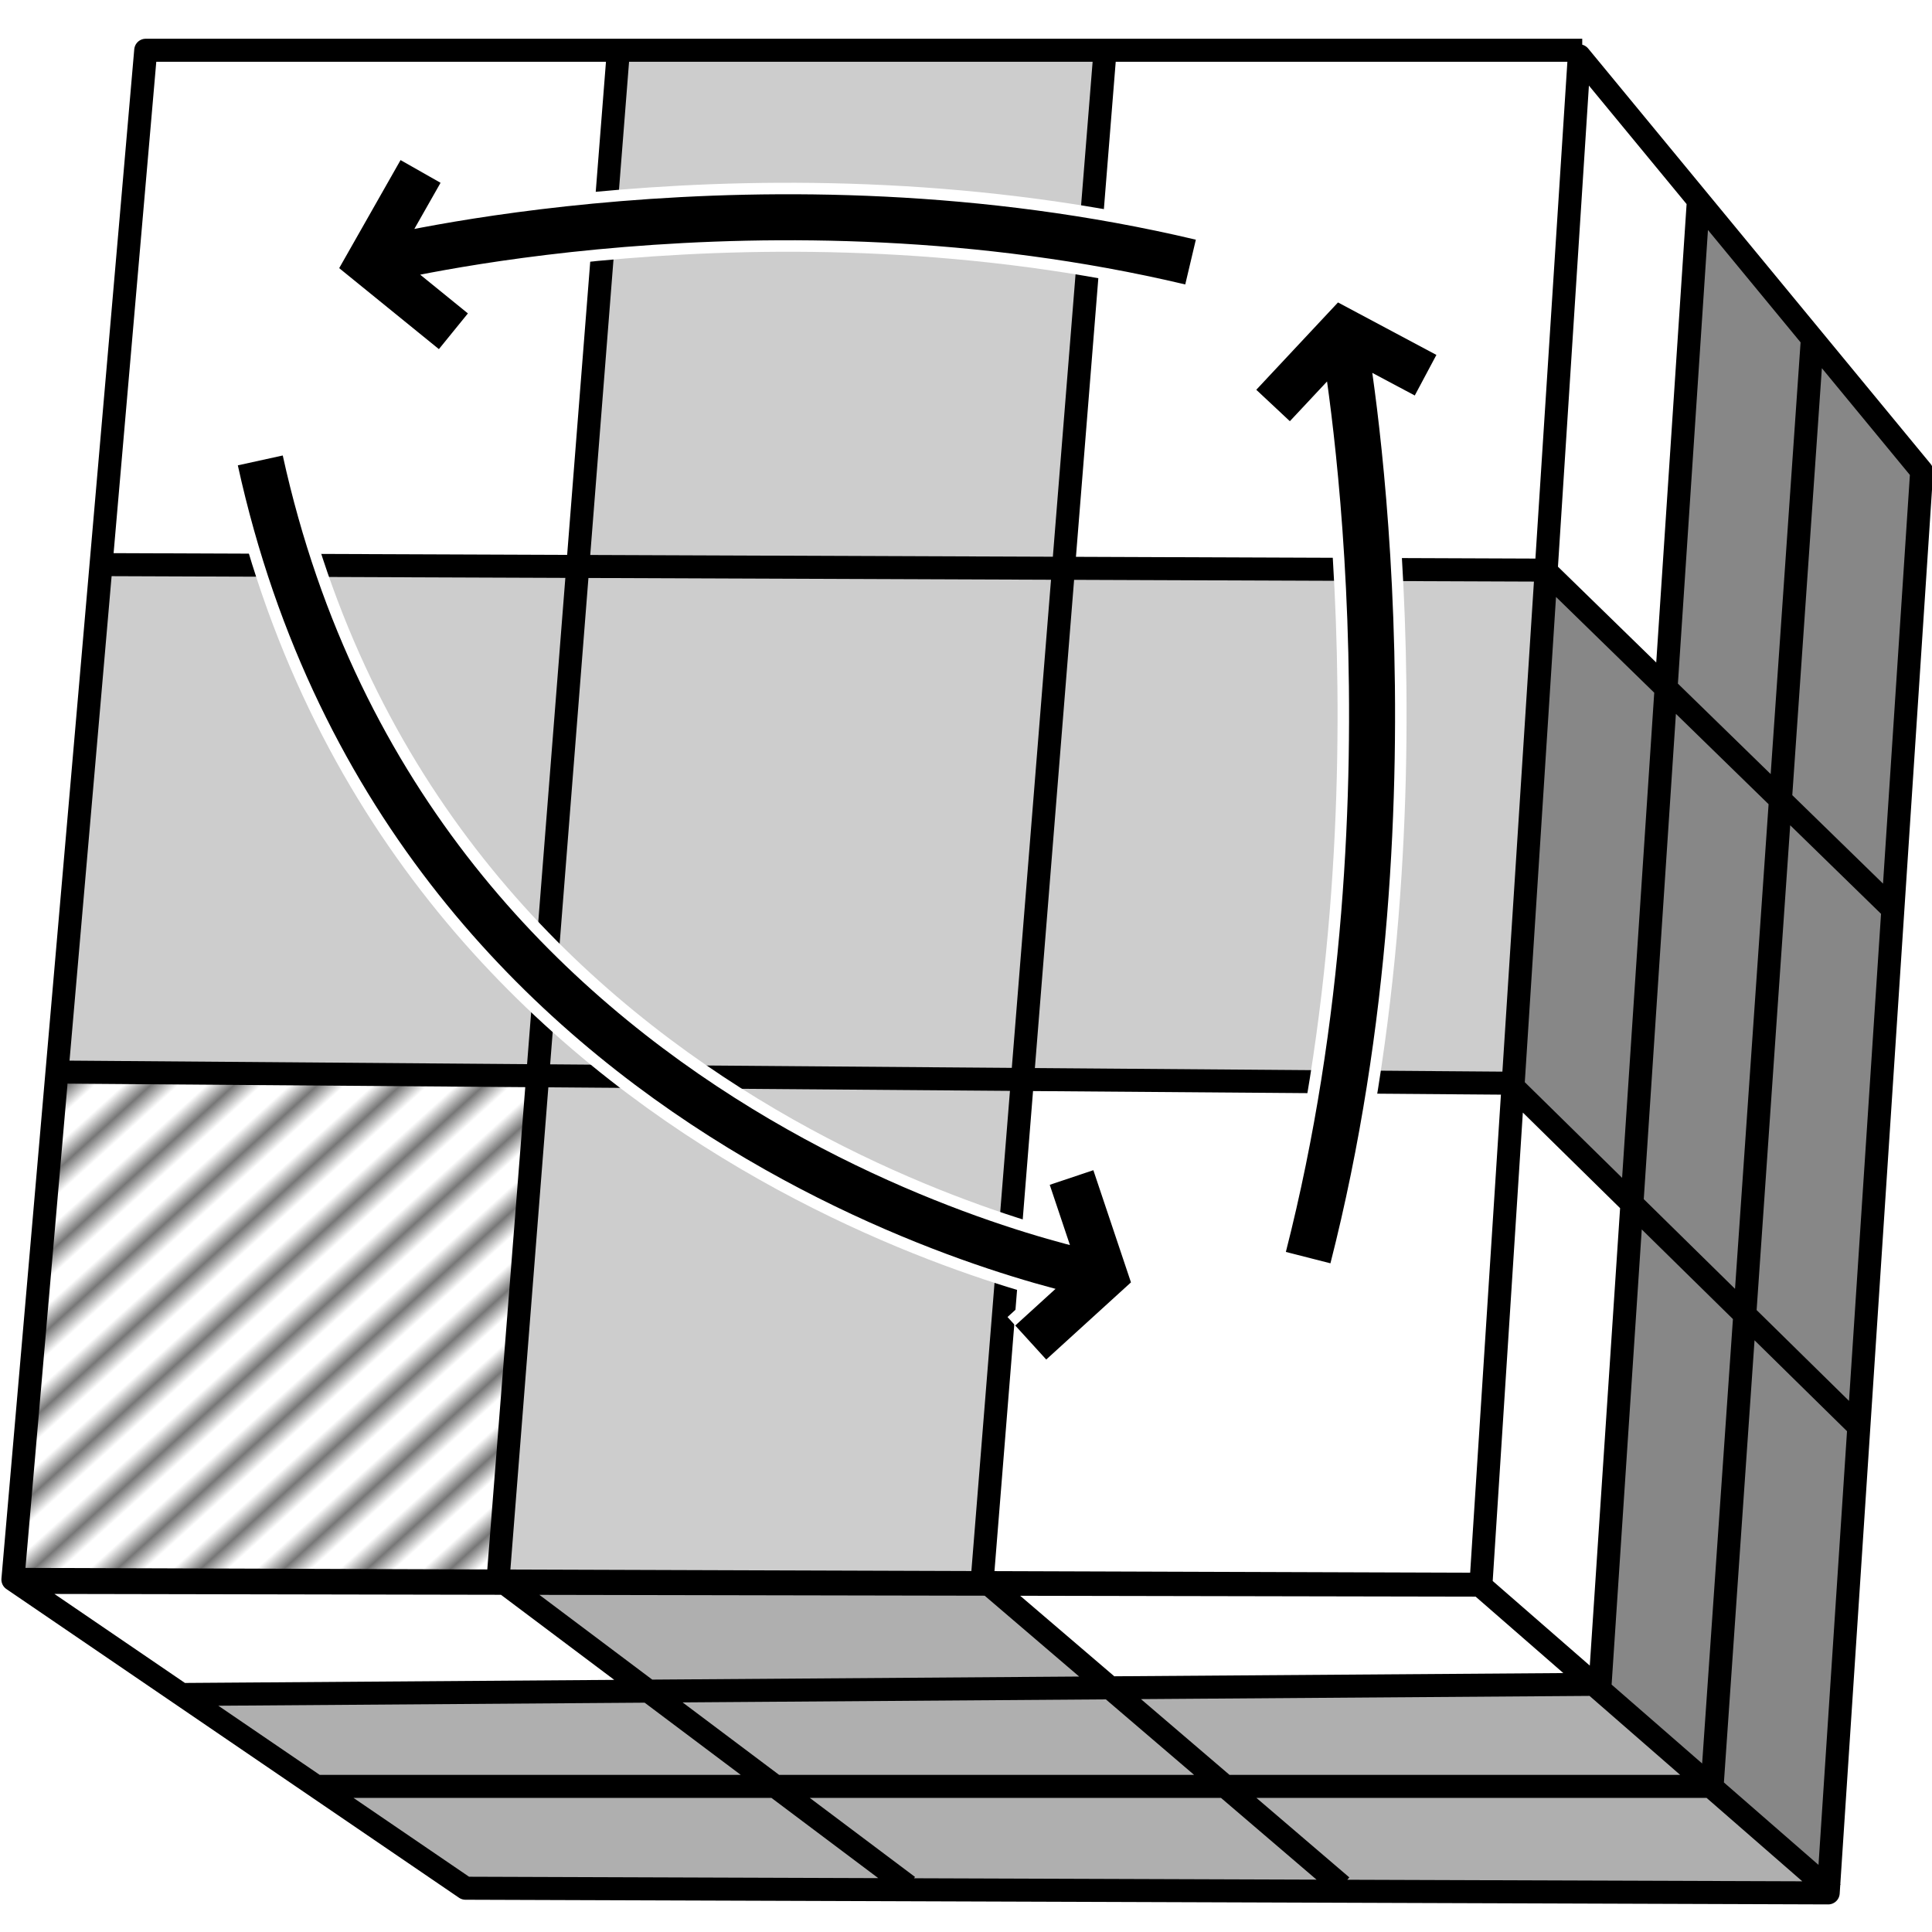 <?xml version="1.0" encoding="UTF-8" standalone="no"?>
<!-- Created with Inkscape (http://www.inkscape.org/) -->
<svg
   xmlns:dc="http://purl.org/dc/elements/1.1/"
   xmlns:cc="http://creativecommons.org/ns#"
   xmlns:rdf="http://www.w3.org/1999/02/22-rdf-syntax-ns#"
   xmlns:svg="http://www.w3.org/2000/svg"
   xmlns="http://www.w3.org/2000/svg"
   xmlns:sodipodi="http://sodipodi.sourceforge.net/DTD/sodipodi-0.dtd"
   xmlns:inkscape="http://www.inkscape.org/namespaces/inkscape"
   version="1.0"
   width="84"
   height="84"
   id="svg2"
   sodipodi:version="0.32"
   inkscape:version="0.46"
   sodipodi:docname="shift-corners-ccw.svg"
   inkscape:output_extension="org.inkscape.output.svg.inkscape">
  <sodipodi:namedview
     inkscape:window-height="974"
     inkscape:window-width="1280"
     inkscape:pageshadow="2"
     inkscape:pageopacity="0.0"
     guidetolerance="10.0"
     gridtolerance="10.0"
     objecttolerance="10.0"
     borderopacity="1.0"
     bordercolor="#666666"
     pagecolor="#ffffff"
     id="base"
     showgrid="false"
     inkscape:zoom="5.5"
     inkscape:cx="38.272727"
     inkscape:cy="41.152188"
     inkscape:window-x="-8"
     inkscape:window-y="-8"
     inkscape:current-layer="svg2" />
  <defs
     id="defs4">
    <inkscape:perspective
       sodipodi:type="inkscape:persp3d"
       inkscape:vp_x="0 : 42 : 1"
       inkscape:vp_y="0 : 1000 : 0"
       inkscape:vp_z="84 : 42 : 1"
       inkscape:persp3d-origin="42 : 28 : 1"
       id="perspective33" />
    <pattern
       patternUnits="userSpaceOnUse"
       width="3"
       height="1"
       patternTransform="matrix(0.545,0.601,-0.601,0.545,0,0)"
       id="Strips1_2"
       inkscape:stockid="Stripes 1:2">
      <rect
         style="fill:black;stroke:none"
         x="0"
         y="-0.5"
         width="1"
         height="2"
         id="rect3950" />
    </pattern>
  </defs>
  <path
     d="M 79.701,82.3 L 64.301,68.88 L 0.775,68.669 M 68.793,2.185 L 6.336,2.185 L 0.561,68.676 L 20.239,82.097 L 79.487,82.3 L 83.551,20.485 L 68.665,2.427 L 64.387,68.919 L 0.604,68.798 M 67.682,24.79 L 4.302,24.548 M 2.644,46.612 L 65.769,47.097 M 21.645,68.798 L 26.874,2.362 M 48.043,2.241 L 42.687,68.919 M 74.441,77.638 L 78.793,14.809 M 73.835,8.828 L 69.563,73.324 M 13.643,77.669 L 74.377,77.669 M 69.292,73.233 L 7.952,73.673 M 21.78,68.712 L 39.483,82.006 M 42.946,68.834 L 58.341,82.006 M 65.781,47.248 L 80.918,62.127 M 67.32,24.931 L 82.33,39.565"
     id="path2404"
     style="fill:none;fill-rule:evenodd;stroke:#000000;stroke-width:1.001;stroke-linecap:butt;stroke-linejoin:round;stroke-miterlimit:4;stroke-dasharray:none;stroke-opacity:1" />
  <path
     d="M 10.933,75.723 L 8.643,74.149 L 12.656,74.067 C 14.863,74.022 19.387,73.976 22.709,73.966 L 28.749,73.947 L 30.766,75.46 C 31.875,76.292 32.878,77.047 32.995,77.137 C 33.164,77.266 31.095,77.3 23.216,77.298 L 13.223,77.296 L 10.933,75.723 z"
     id="path2406"
     style="fill:#000000;fill-opacity:0.314;stroke:none;stroke-width:1.5;stroke-miterlimit:4;stroke-dasharray:none;stroke-opacity:1" />
  <path
     d="M 31.039,75.663 L 28.852,74.02 L 30.97,73.937 C 32.135,73.892 36.637,73.846 40.975,73.836 L 48.862,73.819 L 50.761,75.449 C 51.806,76.346 52.72,77.133 52.792,77.197 C 52.867,77.265 48.702,77.313 43.074,77.311 L 33.226,77.306 L 31.039,75.663 z"
     id="path2408"
     style="fill:#000000;fill-opacity:0.314;stroke:none;stroke-width:1.5;stroke-miterlimit:4;stroke-dasharray:none;stroke-opacity:1" />
  <path
     d="M 25.082,71.199 C 23.635,70.117 22.473,69.212 22.498,69.186 C 22.524,69.161 27.292,69.184 33.094,69.238 L 43.642,69.335 L 45.792,71.162 C 46.974,72.167 47.894,73 47.834,73.013 C 47.775,73.026 43.224,73.066 37.72,73.101 L 27.713,73.165 L 25.082,71.199 z"
     id="path2410"
     style="fill:#000000;fill-opacity:0.314;stroke:none;stroke-width:1.5;stroke-miterlimit:4;stroke-dasharray:none;stroke-opacity:1" />
  <path
     d="M 36.88,80.011 C 35.553,79.007 34.442,78.161 34.41,78.131 C 34.379,78.1 38.728,78.075 44.076,78.075 L 53.8,78.075 L 55.78,79.769 C 56.87,80.7 57.852,81.548 57.963,81.652 C 58.137,81.814 56.836,81.84 48.728,81.838 L 39.292,81.835 L 36.88,80.011 z"
     id="path2412"
     style="fill:#000000;fill-opacity:0.314;stroke:none;stroke-width:1.5;stroke-miterlimit:4;stroke-dasharray:none;stroke-opacity:1" />
  <path
     d="M 28.801,81.709 L 19.635,81.64 L 17.12,79.913 C 15.736,78.963 14.605,78.161 14.605,78.131 C 14.605,78.101 19.024,78.077 24.425,78.078 L 34.246,78.08 L 36.589,79.837 C 37.878,80.804 38.991,81.65 39.063,81.718 C 39.143,81.793 38.956,81.829 38.581,81.81 C 38.243,81.792 33.843,81.747 28.801,81.709 L 28.801,81.709 z"
     id="path2416"
     style="fill:#000000;fill-opacity:0.314;stroke:none;stroke-width:1.5;stroke-miterlimit:4;stroke-dasharray:none;stroke-opacity:1" />
  <path
     d="M 65.655,81.868 L 57.997,81.832 L 55.937,80.069 C 54.805,79.099 53.819,78.253 53.747,78.187 C 53.671,78.119 58.115,78.069 64.298,78.069 L 74.979,78.069 L 77.217,80.019 L 79.455,81.969 L 76.383,81.936 C 74.694,81.918 69.866,81.887 65.655,81.868 L 65.655,81.868 z"
     id="path2418"
     style="fill:#000000;fill-opacity:0.314;stroke:none;stroke-width:1.5;stroke-miterlimit:4;stroke-dasharray:none;stroke-opacity:1" />
  <path
     d="M 50.715,75.609 L 48.698,73.894 L 49.139,73.804 C 49.381,73.754 54.151,73.698 59.738,73.679 L 69.897,73.645 L 71.581,75.114 C 72.506,75.922 73.457,76.748 73.692,76.948 L 74.12,77.312 L 63.426,77.318 L 52.733,77.323 L 50.715,75.609 z"
     id="path2420"
     style="fill:#000000;fill-opacity:0.314;stroke:none;stroke-width:1.5;stroke-miterlimit:4;stroke-dasharray:none;stroke-opacity:1" />
  <path
     d="M 71.951,75.875 L 69.836,74.035 L 69.909,73.427 C 69.949,73.093 70.279,68.234 70.642,62.63 L 71.303,52.44 L 73.423,54.509 L 75.543,56.578 L 74.836,66.917 C 74.447,72.604 74.115,77.36 74.098,77.487 C 74.076,77.649 73.446,77.176 71.951,75.875 L 71.951,75.875 z"
     id="path2422"
     style="fill:#000000;fill-opacity:0.471;stroke:none;stroke-width:1.5;stroke-miterlimit:4;stroke-dasharray:none;stroke-opacity:1" />
  <path
     d="M 77.829,80.961 C 77.145,80.358 76.171,79.501 75.664,79.057 L 74.742,78.251 L 75.465,67.869 C 75.863,62.159 76.221,57.456 76.26,57.418 C 76.298,57.38 77.271,58.27 78.422,59.395 L 80.514,61.441 L 79.837,71.709 C 79.464,77.356 79.14,81.995 79.117,82.018 C 79.093,82.04 78.514,81.565 77.829,80.961 z"
     id="path2424"
     style="fill:#000000;fill-opacity:0.471;stroke:none;stroke-width:1.5;stroke-miterlimit:4;stroke-dasharray:none;stroke-opacity:1" />
  <path
     d="M 78.308,59.88 L 76.176,57.795 L 76.911,47.068 C 77.316,41.168 77.686,35.992 77.734,35.565 L 77.821,34.789 L 79.911,36.843 L 82,38.896 L 81.26,50.058 C 80.853,56.196 80.502,61.387 80.48,61.592 C 80.443,61.94 80.296,61.825 78.308,59.88 L 78.308,59.88 z"
     id="path2426"
     style="fill:#000000;fill-opacity:0.471;stroke:none;stroke-width:1.5;stroke-miterlimit:4;stroke-dasharray:none;stroke-opacity:1" />
  <path
     d="M 73.334,55.02 L 71.252,52.974 L 71.993,41.947 C 72.4,35.882 72.735,30.678 72.738,30.382 L 72.742,29.845 L 74.929,31.996 L 77.116,34.147 L 76.317,45.557 C 75.877,51.833 75.495,56.989 75.467,57.016 C 75.439,57.044 74.479,56.145 73.334,55.02 z"
     id="path2428"
     style="fill:#000000;fill-opacity:0.471;stroke:none;stroke-width:1.5;stroke-miterlimit:4;stroke-dasharray:none;stroke-opacity:1" />
  <path
     d="M 68.327,50.136 L 66.081,47.94 L 66.789,36.652 C 67.178,30.443 67.538,25.257 67.588,25.126 C 67.661,24.936 68.122,25.322 69.914,27.076 L 72.148,29.263 L 71.397,40.559 C 70.984,46.772 70.63,51.963 70.61,52.094 C 70.584,52.263 69.92,51.694 68.327,50.136 L 68.327,50.136 z"
     id="path2430"
     style="fill:#000000;fill-opacity:0.471;stroke:none;stroke-width:1.5;stroke-miterlimit:4;stroke-dasharray:none;stroke-opacity:1" />
  <path
     d="M 74.84,32.502 L 72.746,30.451 L 73.422,20.298 C 73.793,14.714 74.115,9.884 74.138,9.564 L 74.18,8.984 L 76.332,11.586 L 78.485,14.188 L 77.783,24.37 C 77.397,29.97 77.048,34.552 77.007,34.552 C 76.967,34.552 75.991,33.629 74.84,32.502 z"
     id="path2432"
     style="fill:#000000;fill-opacity:0.471;stroke:none;stroke-width:1.5;stroke-miterlimit:4;stroke-dasharray:none;stroke-opacity:1" />
  <path
     d="M 79.841,37.321 L 77.733,35.258 L 78.429,25.258 C 78.813,19.758 79.148,15.237 79.175,15.211 C 79.202,15.184 80.132,16.259 81.241,17.599 L 83.259,20.036 L 83.187,20.73 C 83.147,21.111 82.868,25.296 82.565,30.03 C 82.263,34.763 82.001,38.804 81.983,39.01 C 81.952,39.356 81.796,39.232 79.841,37.321 L 79.841,37.321 z"
     id="path2434"
     style="fill:#000000;fill-opacity:0.471;stroke:none;stroke-width:1.5;stroke-miterlimit:4;stroke-dasharray:none;stroke-opacity:1" />
  <path
     d="M 50.72,46.971 L 44.583,46.937 L 44.584,46.522 C 44.584,46.294 44.967,41.352 45.436,35.541 C 45.905,29.73 46.289,24.932 46.289,24.879 C 46.29,24.826 50.992,24.783 56.74,24.783 L 67.189,24.783 L 67.106,25.775 C 67.061,26.321 66.76,30.975 66.438,36.117 C 66.116,41.259 65.818,45.827 65.775,46.267 L 65.697,47.067 L 61.277,47.037 C 58.846,47.02 54.096,46.99 50.72,46.971 z"
     id="path2436"
     style="fill:#000000;fill-opacity:0.196;stroke:none;stroke-width:1.5;stroke-miterlimit:4;stroke-dasharray:none;stroke-opacity:1" />
  <path
     d="M 32.423,46.82 C 27.574,46.783 23.571,46.719 23.529,46.678 C 23.487,46.637 23.836,41.745 24.306,35.807 C 24.775,29.869 25.159,24.93 25.159,24.832 C 25.159,24.68 26.734,24.658 35.584,24.689 C 41.318,24.708 46.043,24.758 46.085,24.798 C 46.126,24.839 45.762,29.838 45.276,35.908 L 44.392,46.945 L 42.816,46.916 C 41.949,46.901 37.272,46.858 32.423,46.82 L 32.423,46.82 z"
     id="path2438"
     style="fill:#000000;fill-opacity:0.196;stroke:none;stroke-width:1.5;stroke-miterlimit:4;stroke-dasharray:none;stroke-opacity:1" />
  <path
     d="M 21.758,68.164 C 21.8,67.829 22.196,62.886 22.638,57.181 C 23.08,51.475 23.449,46.806 23.459,46.805 C 23.741,46.772 44.302,46.976 44.334,47.011 C 44.36,47.04 43.99,51.933 43.512,57.885 L 42.643,68.707 L 32.161,68.74 L 21.68,68.773 L 21.758,68.164 z"
     id="path2440"
     style="fill:#000000;fill-opacity:0.196;stroke:none;stroke-width:1.5;stroke-miterlimit:4;stroke-dasharray:none;stroke-opacity:1" />
  <path
     d="M 5.634,46.603 C 3.324,46.575 2.582,46.528 2.582,46.408 C 2.583,46.321 2.996,41.497 3.501,35.687 C 4.006,29.877 4.419,24.99 4.419,24.827 L 4.419,24.531 L 14.691,24.618 C 20.341,24.666 24.981,24.72 25.003,24.737 C 25.041,24.768 23.538,44.288 23.374,45.898 L 23.292,46.699 L 15.989,46.669 C 11.972,46.653 7.312,46.623 5.634,46.603 z"
     id="path2442"
     style="fill:#000000;fill-opacity:0.196;stroke:none;stroke-width:1.5;stroke-miterlimit:4;stroke-dasharray:none;stroke-opacity:1" />
  <path
     d="M 35.606,24.657 C 29.885,24.639 25.203,24.574 25.203,24.513 C 25.203,24.453 25.587,19.546 26.056,13.611 C 26.526,7.675 26.91,2.682 26.91,2.515 L 26.91,2.212 L 37.411,2.212 L 47.913,2.212 L 47.913,2.662 C 47.913,2.909 47.529,7.871 47.059,13.69 C 46.59,19.508 46.206,24.377 46.206,24.51 C 46.206,24.644 46.162,24.739 46.108,24.722 C 46.054,24.705 41.328,24.675 35.606,24.657 z"
     id="path2444"
     style="fill:#000000;fill-opacity:0.196;stroke:none;stroke-width:1.5;stroke-miterlimit:4;stroke-dasharray:none;stroke-opacity:1" />
  <path
     d="M 0.707,67.763 C 0.754,67.253 1.185,62.311 1.665,56.781 L 2.538,46.728 L 12.907,46.77 C 18.609,46.793 23.282,46.822 23.291,46.834 C 23.299,46.846 22.933,51.553 22.477,57.293 C 22.02,63.034 21.645,67.948 21.641,68.212 L 21.635,68.692 L 11.128,68.692 L 0.621,68.692 L 0.707,67.763 z"
     id="path4656"
     style="opacity:0.539;fill:url(#Strips1_2);fill-opacity:1;fill-rule:nonzero;stroke:none;stroke-width:1.5;stroke-miterlimit:4;stroke-dasharray:none;stroke-opacity:1" />
  <path
     d="M 56.876,54.679 C 62.082,34.275 58.377,14.456 58.377,14.456 M 51.763,11.394 C 33.321,7.03 16.225,11.362 16.225,11.362 M 11.317,20.018 C 17.921,50.109 48.077,55.52 48.077,55.52 M 19.713,14.403 L 16.035,11.416 L 18.285,7.454 M 55.351,17.63 L 58.38,14.393 L 61.982,16.313 M 44.815,58.371 L 48.017,55.455 L 46.589,51.196"
     id="path3178"
     style="fill:none;fill-rule:evenodd;stroke:#ffffff;stroke-width:3;stroke-linecap:butt;stroke-linejoin:miter;stroke-miterlimit:4;stroke-dasharray:none;stroke-opacity:1" />
  <path
     style="fill:none;fill-rule:evenodd;stroke:#000000;stroke-width:2;stroke-linecap:butt;stroke-linejoin:miter;stroke-miterlimit:4;stroke-dasharray:none;stroke-opacity:1"
     id="path4736"
     d="M 56.876,54.679 C 62.082,34.275 58.377,14.456 58.377,14.456 M 51.763,11.394 C 33.321,7.03 16.225,11.362 16.225,11.362 M 11.317,20.018 C 17.921,50.109 48.077,55.52 48.077,55.52 M 19.713,14.403 L 16.035,11.416 L 18.285,7.454 M 55.351,17.63 L 58.38,14.393 L 61.982,16.313 M 44.815,58.371 L 48.017,55.455 L 46.589,51.196" />
</svg>

